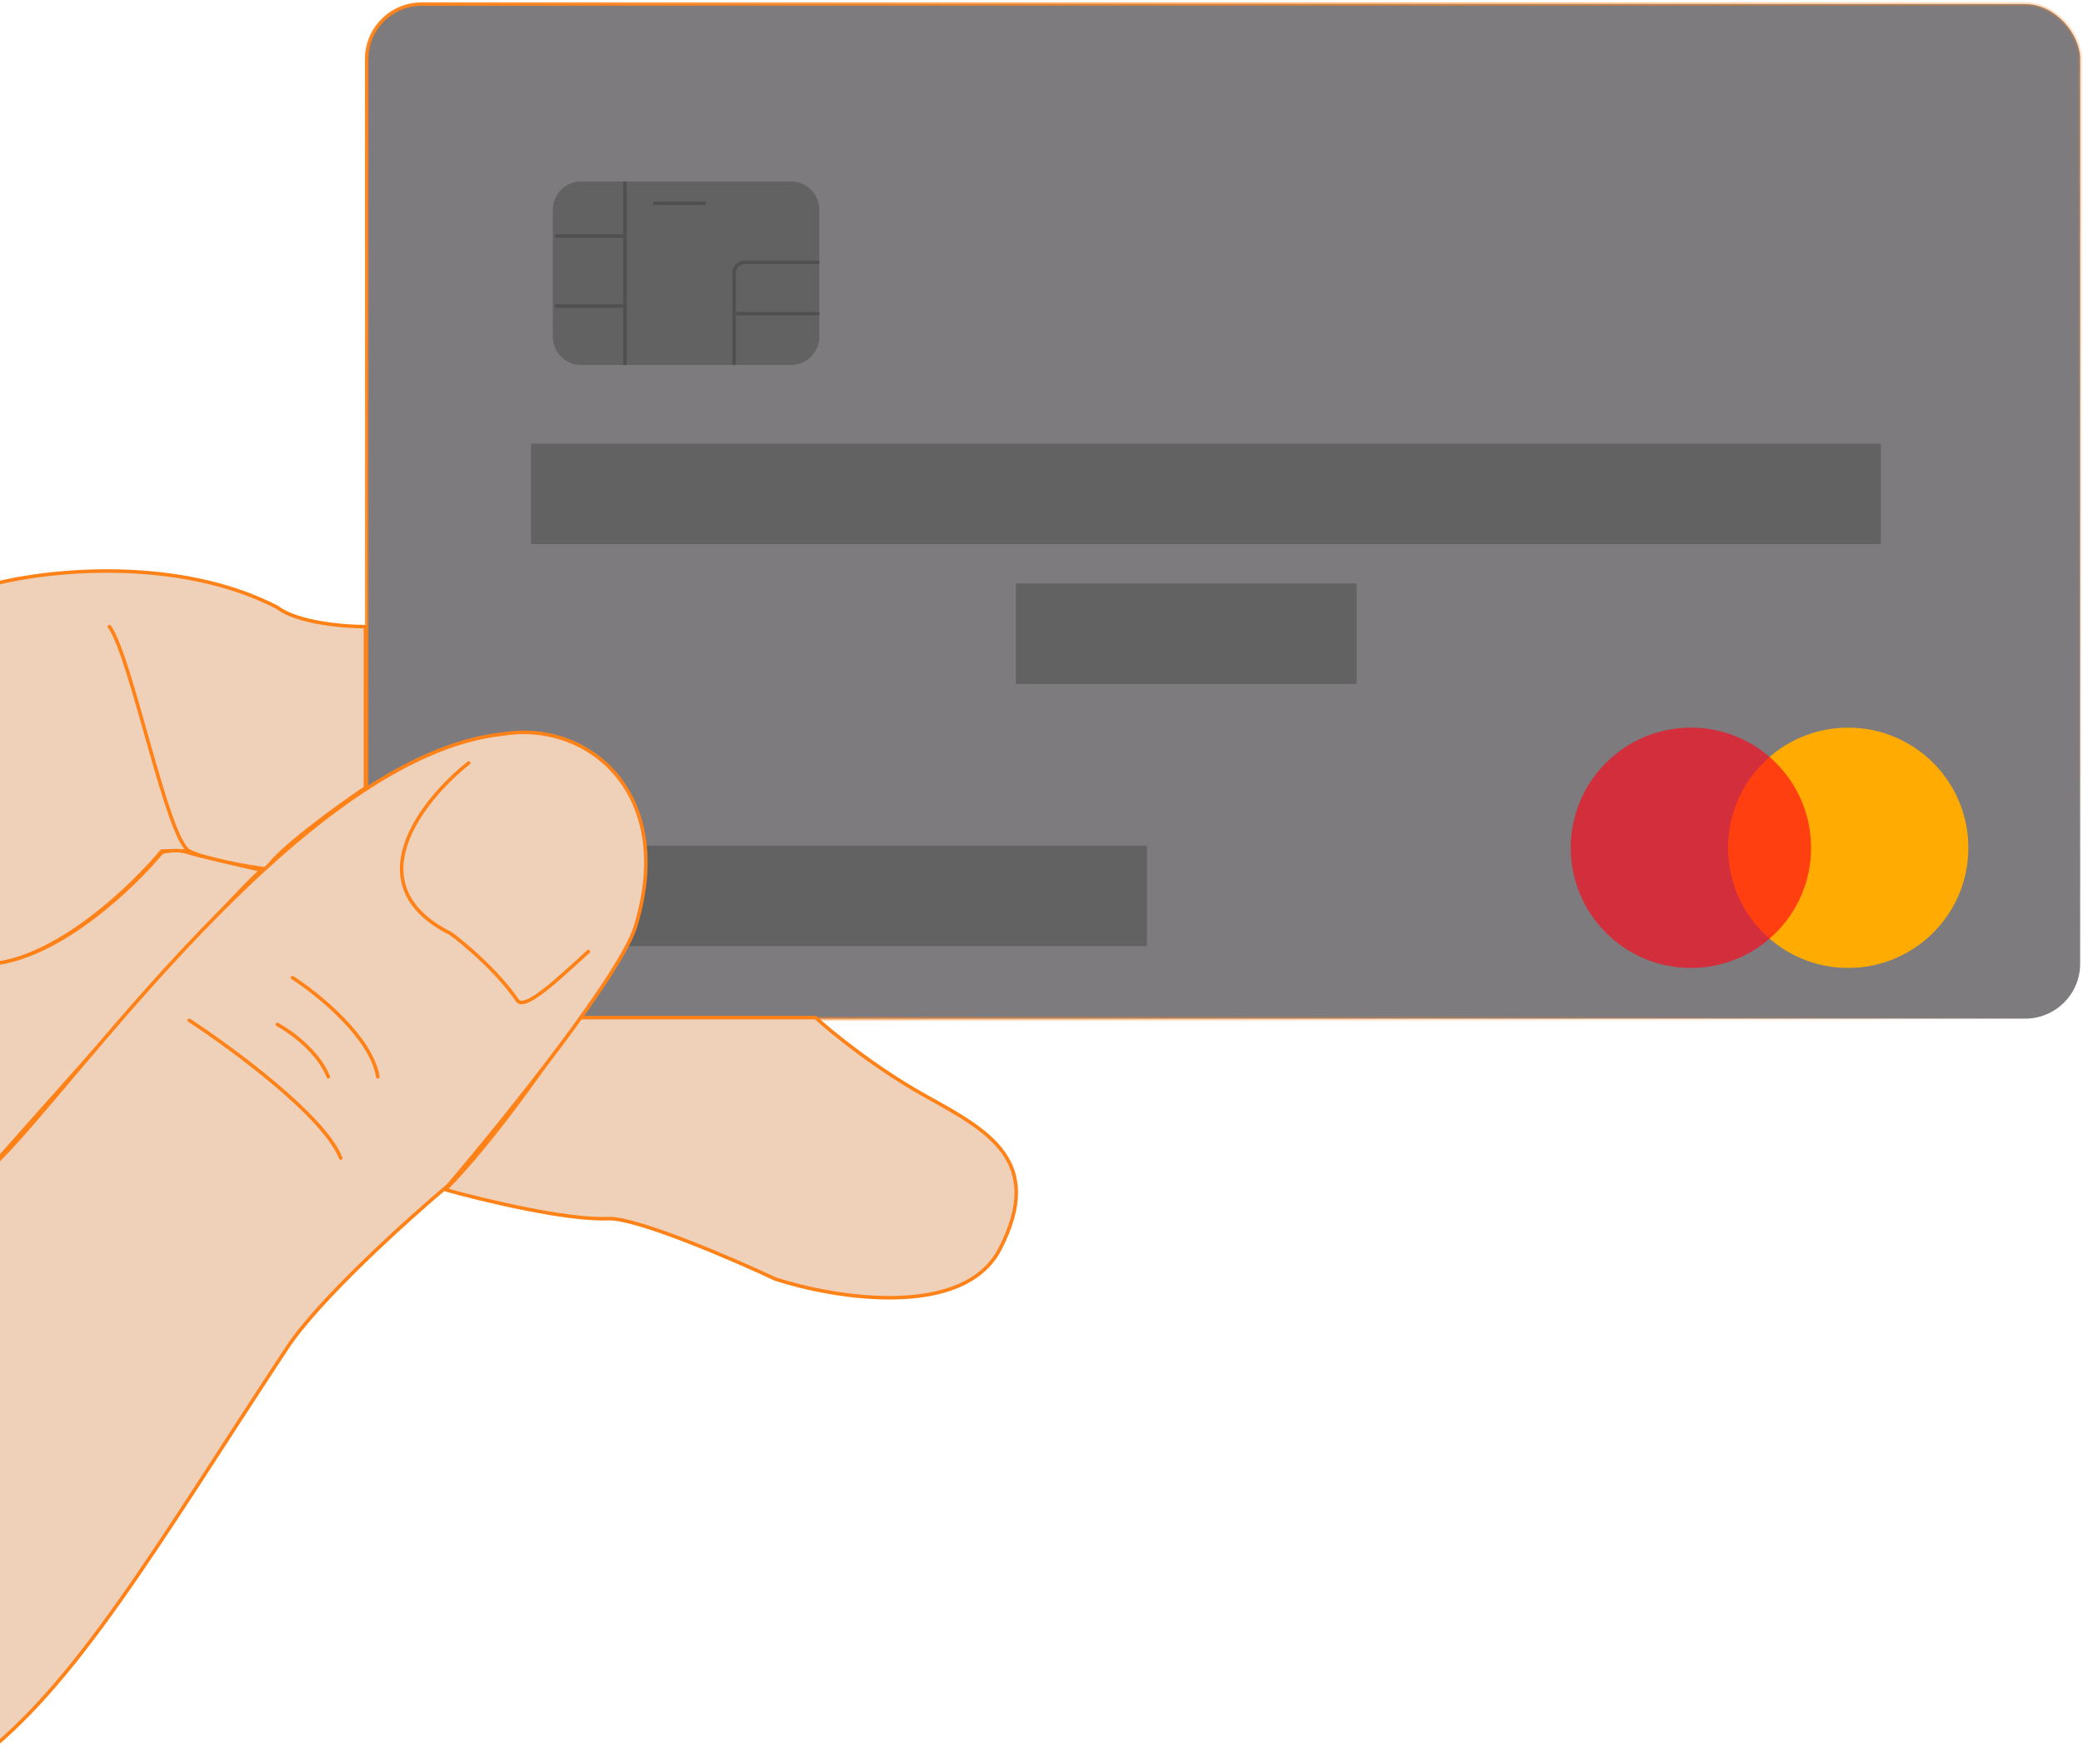 <svg width="588" height="498" viewBox="0 0 588 498" fill="none" xmlns="http://www.w3.org/2000/svg">
<rect x="103.514" y="1.164" width="483.684" height="286.357" rx="15.5" fill="#7D7B7E" stroke="url(#paint0_linear_7_4687)"/>
<circle cx="521.716" cy="239.305" r="33.916" fill="#FFAB02"/>
<circle cx="477.318" cy="239.305" r="33.916" fill="#FF0517" fill-opacity="0.65"/>
<path d="M530.966 125.226H149.879V153.592H530.966V125.226Z" fill="#626263"/>
<path d="M382.971 164.692H286.774V193.057H382.971V164.692Z" fill="#626263"/>
<path d="M323.773 238.689H156.045V267.055H323.773V238.689Z" fill="#626263"/>
<path d="M223.276 51.228H164.045C159.627 51.228 156.045 54.81 156.045 59.228V95.027C156.045 99.445 159.627 103.027 164.045 103.027H223.276C227.694 103.027 231.276 99.445 231.276 95.027V59.228C231.276 54.81 227.694 51.228 223.276 51.228Z" fill="#626263"/>
<path d="M231.276 74.044H210.227C208.57 74.044 207.227 75.387 207.227 77.044V88.535M207.227 103.027V88.535M207.227 88.535H231.276M176.395 51.228V66.644M176.395 103.027V86.377M176.395 66.644H156.662M176.395 66.644V86.377M176.395 86.377H156.662M184.411 57.395H199.211" stroke="#505050"/>
<path d="M171.938 343.964C160.437 344.586 136.321 338.784 125.7 335.805C139.067 322.439 156.137 297.856 163.001 287.236H230.22C234.754 291.381 247.317 301.612 261.305 309.383C278.789 319.097 295.108 327.645 282.286 352.513C272.029 372.406 235.79 366.5 218.953 361.061C206.778 355.362 180.331 343.964 171.938 343.964Z" fill="#EED1B8"/>
<path d="M53.43 240.221C58.404 242.708 70.008 244.625 75.189 245.273C78.297 239.988 95.134 227.788 103.164 222.348V176.888C97.207 176.888 83.892 175.8 78.297 171.448C50.011 156.839 13.15 160.957 -1.744 164.843V272.083C16.906 269.907 37.629 249.935 45.659 240.221H53.43Z" fill="#EED1B8"/>
<path d="M53.43 240.221C58.404 242.708 70.008 244.625 75.189 245.273C78.297 239.988 95.134 227.788 103.164 222.348V176.888C97.207 176.888 83.892 175.8 78.297 171.448C50.011 156.839 13.15 160.957 -1.744 164.843V272.083C16.906 269.907 37.629 249.935 45.659 240.221H53.43ZM53.43 240.221C47.213 237.113 37.111 185.436 30.894 176.888M125.7 335.805C136.321 338.784 160.437 344.586 171.938 343.964C180.331 343.964 206.778 355.362 218.953 361.061C235.79 366.5 272.029 372.406 282.286 352.513C295.108 327.645 278.789 319.097 261.305 309.383C247.317 301.612 234.754 291.381 230.22 287.236H163.001C156.137 297.856 139.067 322.439 125.7 335.805Z" stroke="#FF8219" stroke-linecap="round" stroke-linejoin="round"/>
<path d="M-1.356 328.034L-2.133 272.082C16.828 270.217 37.629 250.324 45.659 240.61C46.954 240.221 50.244 239.677 53.041 240.61C55.827 241.538 68.086 244.341 73.945 245.644C73.983 245.636 74.009 245.642 74.023 245.661C73.997 245.655 73.972 245.649 73.945 245.644C71.564 246.126 23.001 300.489 -1.356 328.034Z" fill="#EED1B8" stroke="#FF8219" stroke-linecap="round" stroke-linejoin="round"/>
<path d="M142.019 207.194C85.68 213.022 20.403 307.829 -1.356 328.422L-27 454.701L-6.795 497C21.505 475.924 44.172 436.39 81.017 380.488C90.031 366.811 115.08 344.223 126.477 334.639C142.926 315.341 176.6 273.481 179.709 260.426C190.588 223.125 165.332 203.309 142.019 207.194Z" fill="#EED1B8" stroke="#FF8219" stroke-linecap="round" stroke-linejoin="round"/>
<path d="M53.43 288.013C65.734 296.043 91.508 315.056 96.17 326.868M82.571 275.968C89.824 280.631 104.796 292.753 106.661 303.944M78.297 289.179C81.923 291.121 89.876 296.794 92.673 303.944" stroke="#FF8219" stroke-linecap="round" stroke-linejoin="round"/>
<path d="M132.306 215.354C119.225 225.715 99.901 249.857 127.255 263.534C131.14 266.384 140.31 274.103 145.905 282.185C147.77 285.915 158.339 275.579 166.11 268.585" stroke="#FF8219" stroke-linecap="round" stroke-linejoin="round"/>
<defs>
<linearGradient id="paint0_linear_7_4687" x1="90.681" y1="-8.586" x2="572.282" y2="299.737" gradientUnits="userSpaceOnUse">
<stop stop-color="#FF8219"/>
<stop offset="1" stop-color="#FF8219" stop-opacity="0"/>
</linearGradient>
</defs>
</svg>
